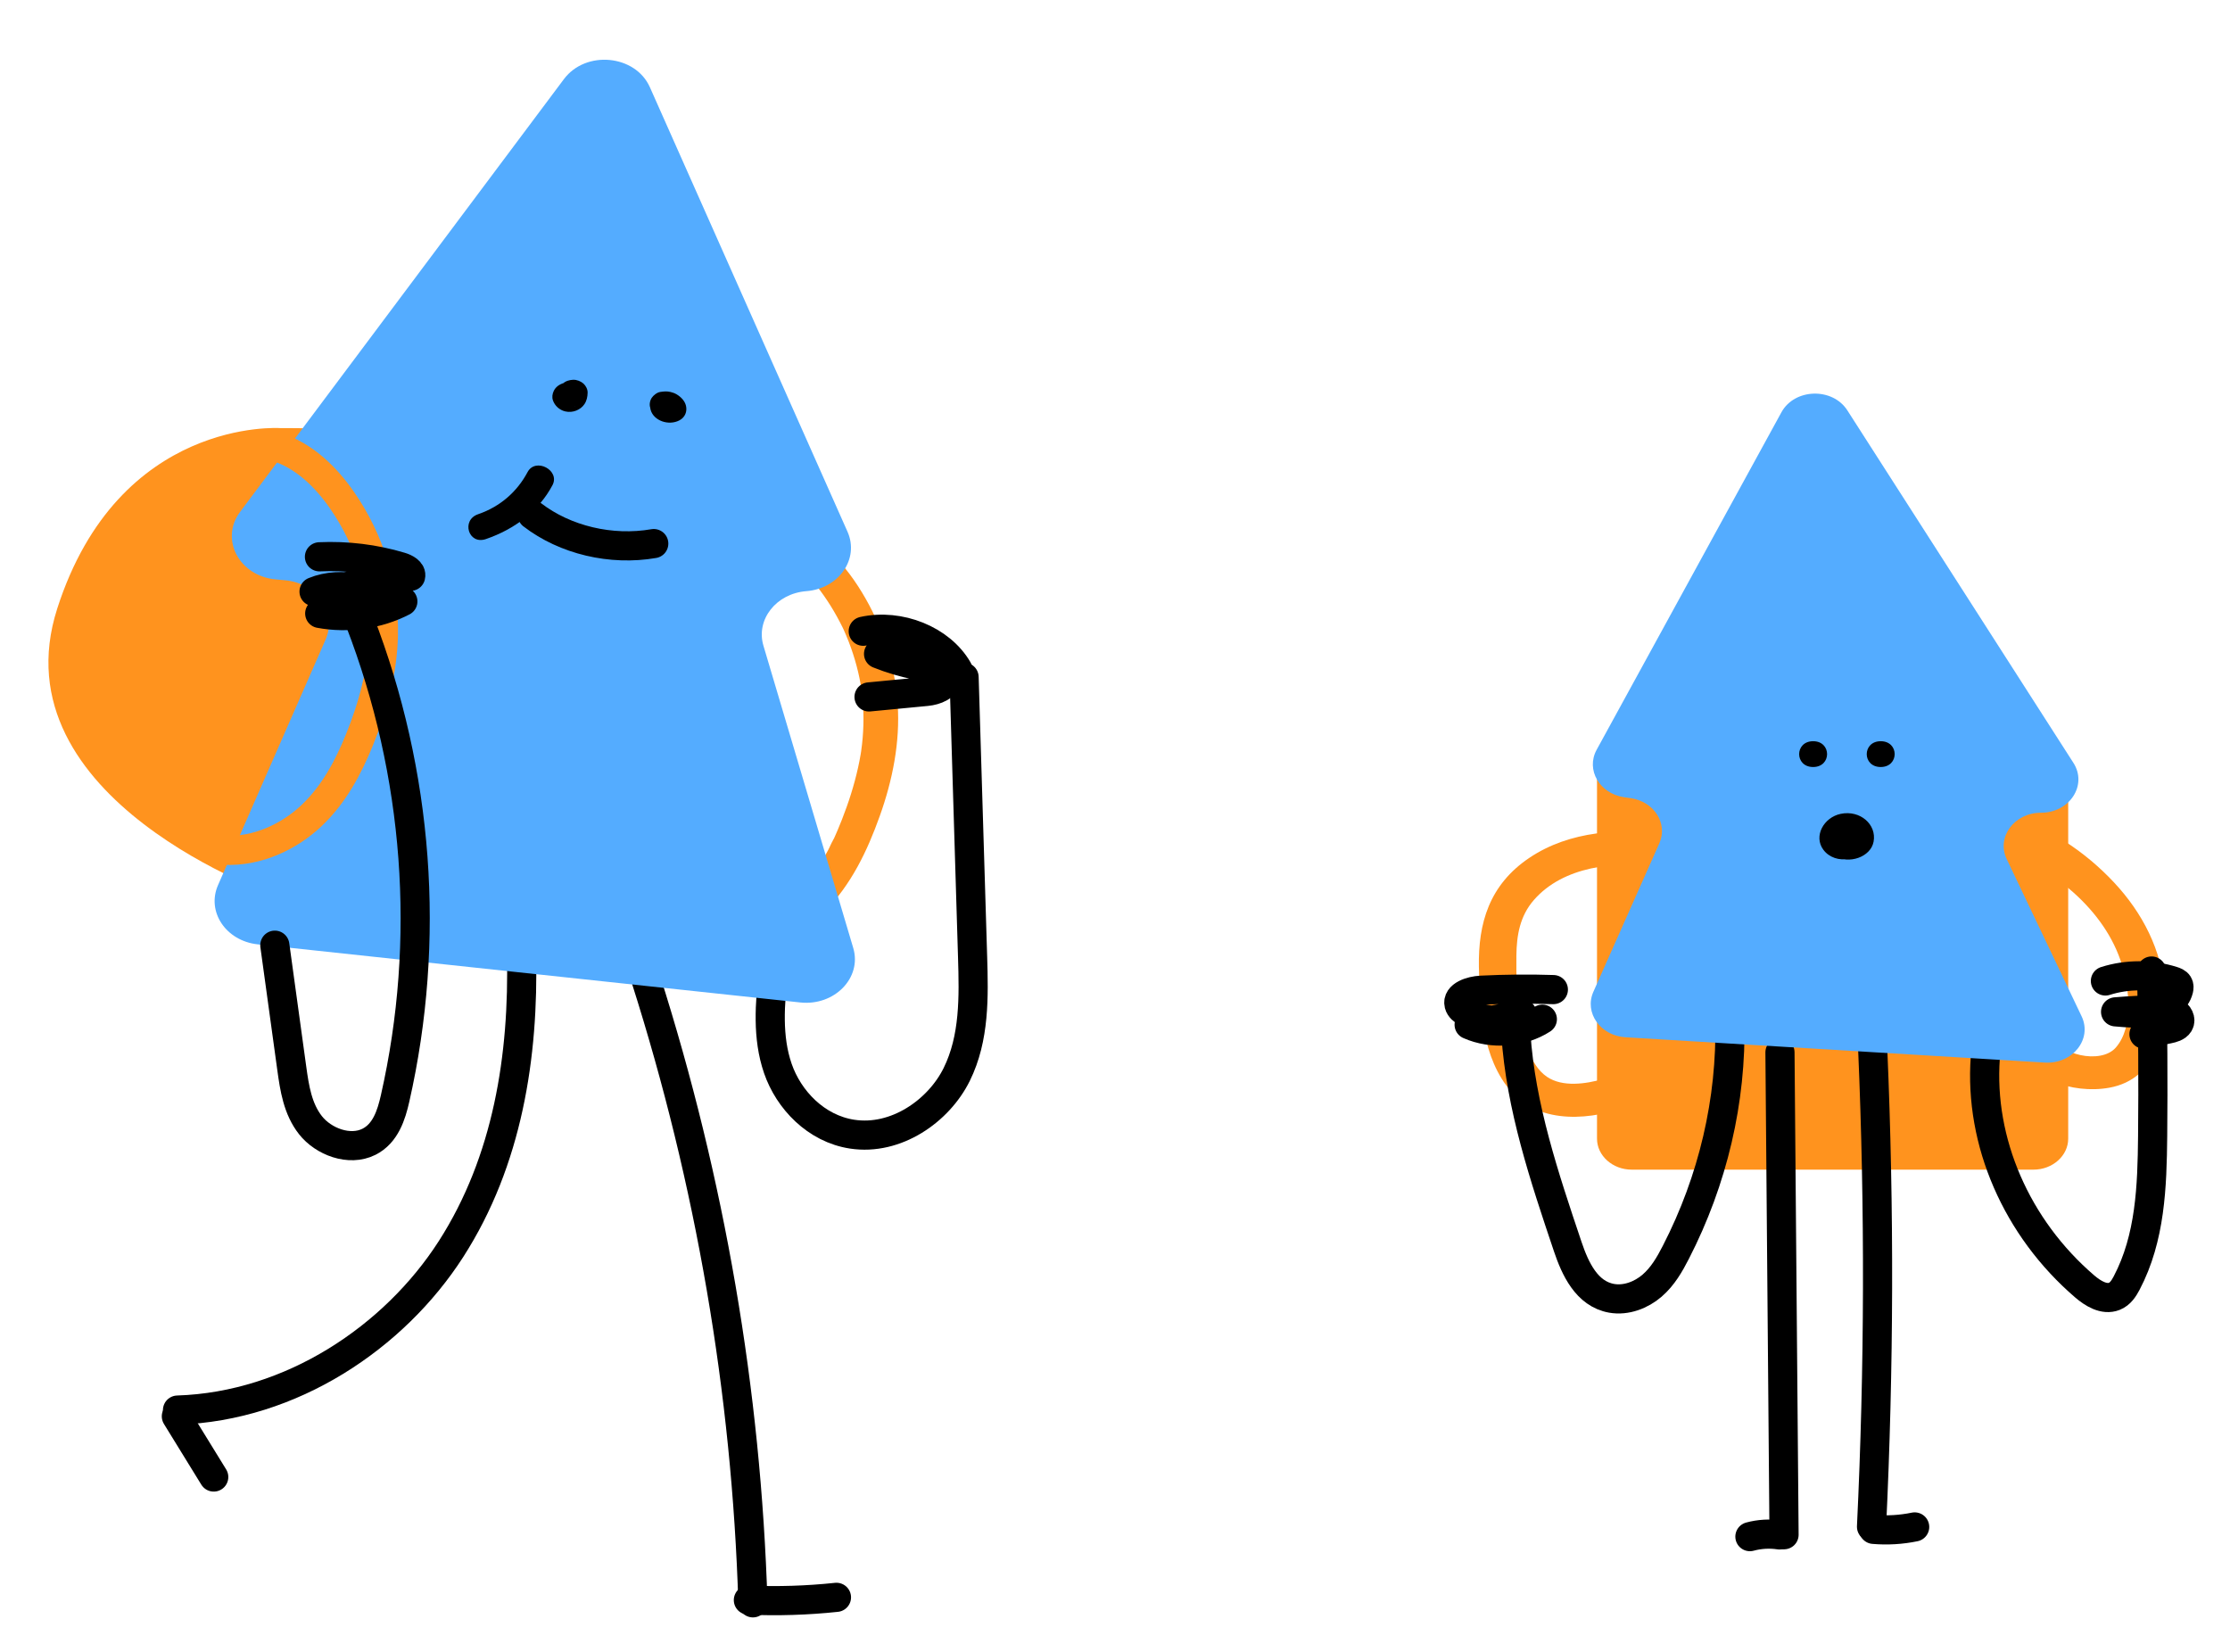 <svg width="459" height="340" viewBox="0 0 459 340" fill="none" xmlns="http://www.w3.org/2000/svg">
<g clip-path="url(#clip0_2211_50)">
<mask id="mask0_2211_50" style="mask-type:luminance" maskUnits="userSpaceOnUse" x="-65" y="-40" width="633" height="410">
<path d="M518 -39.265H-15C-42.614 -39.265 -65 -19.288 -65 5.354V324.829C-65 349.472 -42.614 369.449 -15 369.449H518C545.614 369.449 568 349.472 568 324.829V5.354C568 -19.288 545.614 -39.265 518 -39.265Z" fill="white"/>
</mask>
<g mask="url(#mask0_2211_50)">
<path d="M56.97 184.464C56.97 184.464 -0.882 164.696 11.78 125.265C24.441 85.835 57.642 88.114 57.642 88.114C57.642 88.114 82.484 87.906 87.595 91.22C92.706 94.538 56.97 184.464 56.97 184.464Z" fill="#FF931E"/>
<path d="M158.067 113.143C158.287 113.212 158.501 113.287 158.715 113.356C159.483 113.6 157.977 113.042 158.709 113.35C159.054 113.494 159.399 113.637 159.738 113.796C160.482 114.142 161.202 114.529 161.892 114.948C162.083 115.065 162.267 115.182 162.452 115.299C162.535 115.352 163.148 115.654 162.642 115.421C162.142 115.188 162.725 115.485 162.821 115.553C162.999 115.681 163.178 115.814 163.35 115.952C163.993 116.446 164.606 116.971 165.195 117.513C165.79 118.06 166.355 118.633 166.902 119.218C167.003 119.324 167.099 119.43 167.2 119.542C167.247 119.594 167.295 119.648 167.348 119.706C167.586 119.977 167.545 119.923 167.224 119.552C167.539 119.775 167.824 120.269 168.057 120.561C169.098 121.862 170.038 123.226 170.918 124.617C171.853 126.11 172.692 127.644 173.465 129.205C173.727 129.731 173.453 129.173 173.412 129.088C173.525 129.301 173.614 129.518 173.709 129.736C173.87 130.097 174.03 130.458 174.179 130.82C174.548 131.69 174.887 132.571 175.202 133.464C175.762 135.057 176.238 136.67 176.625 138.306C176.815 139.103 176.982 139.904 177.124 140.711C177.196 141.094 177.225 141.486 177.321 141.864C177.112 141.009 177.303 141.752 177.327 141.943C177.356 142.177 177.386 142.405 177.416 142.638C177.832 146.137 177.826 149.669 177.434 153.173C177.38 153.63 177.327 154.087 177.261 154.543C177.237 154.734 177.184 155.324 177.261 154.564C177.237 154.814 177.184 155.063 177.142 155.308C176.988 156.215 176.809 157.124 176.607 158.026C176.208 159.831 175.72 161.627 175.167 163.4C174.613 165.178 173.983 166.936 173.304 168.672C173.013 169.415 172.709 170.153 172.4 170.891C172.222 171.316 172.037 171.736 171.847 172.16C171.781 172.299 171.722 172.442 171.656 172.58C171.567 172.776 171.032 173.61 171.525 172.867C171.103 173.504 170.841 174.263 170.478 174.932C170.044 175.75 169.586 176.557 169.098 177.353C168.229 178.771 167.271 180.146 166.206 181.453C166.081 181.606 165.956 181.755 165.831 181.904C165.593 182.18 165.629 182.143 165.926 181.793C165.825 181.909 165.718 182.026 165.611 182.143C165.296 182.493 164.969 182.839 164.629 183.173C163.981 183.821 163.302 184.448 162.588 185.037C162.237 185.328 161.875 185.61 161.506 185.886C161.357 185.998 161.131 186.226 160.946 186.29C161.321 186.035 161.404 185.976 161.196 186.12C161.101 186.183 161.006 186.248 160.911 186.311C160.107 186.842 159.268 187.33 158.4 187.771C157.953 187.999 157.495 188.222 157.031 188.424C156.888 188.488 156.746 188.546 156.603 188.61C156.383 188.705 155.383 188.993 156.365 188.716C155.46 188.971 154.598 189.311 153.675 189.534C153.217 189.646 152.759 189.741 152.295 189.821C152.063 189.864 151.831 189.895 151.599 189.932C150.778 190.065 152.444 189.864 151.611 189.932C150.581 190.017 149.57 190.054 148.535 190.012C146.666 189.932 144.881 191.536 144.965 193.197C145.054 194.992 146.535 196.299 148.535 196.383C156.603 196.729 164.415 192.958 169.675 187.675C175.244 182.079 178.552 175.033 181.075 167.982C183.723 160.585 185.288 152.732 184.77 144.954C184.264 137.393 182.027 130.007 178.189 123.248C174.245 116.302 168.449 109.676 159.97 107C158.209 106.442 155.984 107.632 155.579 109.225C155.121 111.009 156.18 112.549 158.067 113.143Z" fill="#FF931E"/>
<path d="M343.51 207.189C343.998 214.405 337.185 220.023 329.944 222.099C326.41 223.113 321.62 223.814 318.413 221.637C314.772 219.168 313.73 213.662 313.022 209.929C312.195 205.575 312.058 201.046 312.118 196.633C312.172 192.535 312.826 188.557 315.724 185.238C321.763 178.321 332.396 177.142 341.511 178.411C346.378 179.09 348.478 172.437 343.57 171.752C333.657 170.371 323.084 170.993 314.801 176.557C306.507 182.133 304.252 190.049 304.401 198.97C304.544 207.37 305.014 217.83 311.101 224.733C317.092 231.524 327.814 230.653 335.769 227.419C344.54 223.851 351.858 216.152 351.251 207.184C350.948 202.771 343.207 202.745 343.51 207.189Z" fill="#FF931E"/>
<path d="M414.946 214.724C416.945 221.965 426.525 225.257 434.152 223.882C444.119 222.088 446.177 211.569 445.565 203.892C444.898 195.577 441.054 187.952 435.098 181.596C429.529 175.659 421.17 169.48 412.399 168.168C407.532 167.44 405.438 174.093 410.341 174.826C416.671 175.771 422.336 179.738 426.78 183.704C431.433 187.857 435.027 192.895 436.764 198.582C438.246 203.419 439.234 211.32 435.497 215.615C432.409 219.162 423.573 217.123 422.407 212.892C421.211 208.58 413.75 210.401 414.946 214.724Z" fill="#FF931E"/>
<path d="M418.557 240.746H335.852C331.925 240.746 328.712 237.879 328.712 234.374V160.569C328.712 157.065 331.925 154.198 335.852 154.198H418.557C422.484 154.198 425.697 157.065 425.697 160.569V234.374C425.697 237.879 422.484 240.746 418.557 240.746Z" fill="#FF931E"/>
<path d="M159.203 199.872C158.447 206.573 157.888 213.486 160.107 219.927C162.327 226.368 167.95 232.298 175.387 233.44C184.437 234.826 193.219 228.65 196.92 221.153C200.621 213.656 200.437 205.15 200.187 196.957C199.604 177.763 199.02 158.567 198.437 139.373" stroke="black" stroke-width="6" stroke-miterlimit="10" stroke-linecap="round" stroke-linejoin="round"/>
<path d="M36.538 290.233C60.005 289.485 81.163 275.26 92.837 257.079C104.511 238.899 107.837 217.304 107.343 196.352" stroke="black" stroke-width="6" stroke-miterlimit="10" stroke-linecap="round" stroke-linejoin="round"/>
<path d="M36.3 291.517C38.864 295.68 41.429 299.849 43.993 304.012" stroke="black" stroke-width="6" stroke-miterlimit="10" stroke-linecap="round" stroke-linejoin="round"/>
<path d="M132.916 201.475C146.214 243.242 153.646 286.5 154.973 329.907" stroke="black" stroke-width="6" stroke-miterlimit="10" stroke-linecap="round" stroke-linejoin="round"/>
<path d="M154.038 329.345C160.084 329.604 166.159 329.414 172.168 328.776" stroke="black" stroke-width="6" stroke-miterlimit="10" stroke-linecap="round" stroke-linejoin="round"/>
<path d="M53.031 194.371L164.713 206.334C171.764 207.088 177.44 201.258 175.625 195.13L157.138 132.906C155.538 127.527 159.762 122.159 165.974 121.676C172.674 121.156 176.922 115.018 174.441 109.437L133.767 17.956C130.78 11.239 120.57 10.273 116.072 16.284L49.42 105.359C45.213 110.983 49.223 118.575 56.762 119.26L58.684 119.435C65.294 120.035 69.447 126.099 67.026 131.621L44.868 182.201C42.482 187.665 46.51 193.67 53.031 194.371Z" fill="#54ACFF"/>
<path d="M56.643 91.883C62.617 93.731 67.115 98.207 70.435 103.008C76.147 111.269 79.128 121.012 78.914 130.719C78.753 138.083 76.796 145.347 73.987 152.271C71.69 157.936 68.733 163.517 64.098 167.898C59.457 172.272 52.906 175.337 46.165 175.007" stroke="#FF931E" stroke-width="6" stroke-miterlimit="10" stroke-linecap="round" stroke-linejoin="round"/>
<path d="M65.806 126.264C71.589 127.342 77.813 126.444 82.918 123.789C77.081 121.597 70.387 119.398 64.64 121.772C71.268 120.721 77.89 119.669 84.519 118.618C84.763 117.652 83.507 116.966 82.454 116.653C77.099 115.044 71.399 114.344 65.752 114.604" stroke="black" stroke-width="6" stroke-miterlimit="10" stroke-linecap="round" stroke-linejoin="round"/>
<path d="M177.678 129.927C185.139 128.271 193.63 131.701 197.146 137.802C191.535 137.744 185.948 136.639 180.831 134.584C185.24 134.765 189.578 136.103 193.172 138.386C193.707 138.725 194.26 139.13 194.439 139.692C194.927 141.243 192.535 142.14 190.738 142.31C186.781 142.687 182.83 143.064 178.874 143.446" stroke="black" stroke-width="6" stroke-miterlimit="10" stroke-linecap="round" stroke-linejoin="round"/>
<path d="M319.728 203.685C314.778 203.525 309.821 203.568 304.877 203.812C302.729 203.919 299.843 204.884 300.313 206.754C300.492 207.47 301.164 207.996 301.854 208.399C305.228 210.386 309.845 210.534 313.368 208.777C309.708 209.488 306.049 210.194 302.39 210.906C307.132 213.014 313.171 212.562 317.461 209.78" stroke="black" stroke-width="6" stroke-miterlimit="10" stroke-linecap="round" stroke-linejoin="round"/>
<path d="M312.017 212.849C313.01 227.79 317.872 242.286 322.697 256.617C324.208 261.099 326.576 266.313 331.711 267.226C334.71 267.762 337.84 266.53 340.041 264.629C342.243 262.733 343.665 260.244 344.938 257.764C352.584 242.902 356.416 226.485 356.053 210.136" stroke="black" stroke-width="6" stroke-miterlimit="10" stroke-linecap="round" stroke-linejoin="round"/>
<path d="M56.566 194.547C57.726 202.989 58.886 211.426 60.052 219.868C60.618 223.957 61.254 228.226 63.908 231.598C66.562 234.969 71.911 237.03 75.939 235.012C79.348 233.302 80.55 229.506 81.324 226.081C88.707 193.521 86.161 159.21 74.029 127.809" stroke="black" stroke-width="6" stroke-miterlimit="10" stroke-linecap="round" stroke-linejoin="round"/>
<path d="M366.37 216.598C366.65 249.693 366.929 282.789 367.209 315.889" stroke="black" stroke-width="6" stroke-miterlimit="10" stroke-linecap="round" stroke-linejoin="round"/>
<path d="M366.269 315.931C364.246 315.624 362.146 315.746 360.182 316.282" stroke="black" stroke-width="6" stroke-miterlimit="10" stroke-linecap="round" stroke-linejoin="round"/>
<path d="M385.464 216.062C386.868 248.775 386.785 281.541 385.214 314.249" stroke="black" stroke-width="6" stroke-miterlimit="10" stroke-linecap="round" stroke-linejoin="round"/>
<path d="M385.63 314.784C388.456 315.029 391.33 314.859 394.097 314.286" stroke="black" stroke-width="6" stroke-miterlimit="10" stroke-linecap="round" stroke-linejoin="round"/>
<path d="M408.633 217.67C407.366 235.017 415.059 252.731 429.095 264.783C430.761 266.212 433.076 267.656 435.188 266.822C436.425 266.333 437.145 265.187 437.722 264.098C442.625 254.79 442.97 244.149 443.077 233.865C443.191 222.529 443.119 211.193 442.857 199.861" stroke="black" stroke-width="6" stroke-miterlimit="10" stroke-linecap="round" stroke-linejoin="round"/>
<path d="M433.355 201.911C437.788 200.504 442.762 200.498 447.195 201.9C447.647 202.044 448.129 202.224 448.355 202.602C448.552 202.925 448.516 203.318 448.433 203.679C447.885 205.909 445.553 207.518 443.083 208.118C440.614 208.718 437.996 208.495 435.45 208.266C438.413 208.017 441.388 207.868 444.363 207.826C445.428 207.81 446.546 207.82 447.469 208.293C448.391 208.765 449.004 209.854 448.498 210.693C448.081 211.378 447.141 211.623 446.291 211.798C444.625 212.154 442.959 212.504 441.293 212.86" stroke="black" stroke-width="6" stroke-miterlimit="10" stroke-linecap="round" stroke-linejoin="round"/>
<path d="M334.591 213.497L420.872 218.706C426.59 219.051 430.701 213.89 428.458 209.186L413.036 176.818C410.882 172.293 414.601 167.282 420.104 167.282C426.007 167.282 429.702 161.589 426.774 157.023L380.239 84.465C377.175 79.692 369.375 79.921 366.668 84.864L328.641 154.315C326.374 158.452 329.236 163.368 334.329 164.096L335.609 164.276C340.464 164.966 343.349 169.496 341.541 173.573L327.963 204.141C326.053 208.448 329.397 213.184 334.591 213.497Z" fill="#54ACFF"/>
<path d="M99.995 110.961C106.004 108.906 110.943 105.099 113.715 99.864C115.346 96.789 110.217 94.092 108.58 97.183C106.498 101.117 103.017 104.266 98.418 105.837C94.872 107.048 96.407 112.182 99.995 110.961Z" fill="black"/>
<path d="M109.556 105.959C116.315 111.163 125.806 113.409 134.564 111.885" stroke="black" stroke-width="6" stroke-miterlimit="10" stroke-linecap="round" stroke-linejoin="round"/>
<path d="M116.083 78.821C115.125 79.109 114.376 79.629 113.977 80.473C113.685 81.089 113.584 81.774 113.816 82.426C114.197 83.494 115.119 84.397 116.363 84.683C117.892 85.039 119.516 84.37 120.308 83.165C120.778 82.453 120.933 81.641 120.95 80.824C120.968 80.149 120.605 79.416 120.082 78.943C119.564 78.482 118.719 78.137 117.975 78.169C117.208 78.2 116.411 78.423 115.869 78.943C115.328 79.469 115.012 80.096 115 80.824C114.994 80.961 114.988 81.094 114.971 81.232C115.006 80.999 115.042 80.759 115.078 80.526C115.054 80.685 115.018 80.834 114.953 80.977C115.054 80.765 115.155 80.552 115.25 80.345C115.209 80.425 115.167 80.494 115.107 80.563C115.262 80.383 115.417 80.207 115.572 80.027C115.524 80.075 115.476 80.117 115.423 80.154C115.625 80.016 115.821 79.878 116.024 79.74C115.988 79.767 115.946 79.788 115.899 79.804C116.137 79.713 116.375 79.623 116.607 79.539C116.577 79.555 116.541 79.559 116.506 79.564C116.768 79.533 117.035 79.501 117.297 79.469C117.261 79.474 117.232 79.474 117.196 79.474C117.458 79.507 117.725 79.539 117.987 79.57C117.934 79.564 117.892 79.555 117.839 79.533C118.077 79.623 118.315 79.713 118.547 79.798C118.499 79.777 118.457 79.756 118.41 79.724C118.612 79.863 118.808 80 119.011 80.138C118.969 80.106 118.933 80.075 118.898 80.037C119.052 80.218 119.207 80.394 119.362 80.574C119.32 80.52 119.284 80.473 119.255 80.414C119.356 80.626 119.457 80.839 119.552 81.046C119.534 81.004 119.522 80.966 119.516 80.924C119.552 81.157 119.588 81.397 119.624 81.63C119.618 81.604 119.624 81.577 119.624 81.556C119.588 81.789 119.552 82.028 119.516 82.262C119.522 82.235 119.528 82.214 119.54 82.194C119.439 82.406 119.338 82.618 119.243 82.825C119.249 82.815 119.255 82.804 119.267 82.793C119.112 82.973 118.957 83.149 118.802 83.329C118.814 83.319 118.82 83.313 118.832 83.303C118.63 83.441 118.434 83.579 118.231 83.717C118.255 83.701 118.279 83.686 118.309 83.675C118.071 83.765 117.833 83.855 117.601 83.94C117.618 83.934 117.636 83.929 117.648 83.924C118.386 83.701 119.029 83.313 119.427 82.703C119.802 82.135 119.957 81.296 119.725 80.659C119.493 80.016 119.046 79.395 118.356 79.071C117.69 78.769 116.839 78.594 116.083 78.821Z" fill="black"/>
<path d="M133.921 84.359C134.546 86.611 137.622 87.673 139.83 86.526C141.026 85.904 141.466 84.689 141.198 83.526C140.966 82.527 140.175 81.699 139.247 81.152C138.878 80.934 138.449 80.781 138.021 80.68C137.236 80.499 136.706 80.563 135.921 80.669C135.23 80.765 134.481 81.375 134.142 81.89C133.767 82.459 133.612 83.297 133.844 83.934C134.076 84.577 134.522 85.198 135.213 85.522C135.451 85.612 135.689 85.702 135.921 85.788C136.45 85.915 136.974 85.915 137.503 85.788C137.533 85.783 137.563 85.783 137.587 85.777C137.325 85.808 137.057 85.841 136.795 85.873C136.914 85.862 137.021 85.867 137.14 85.878C136.879 85.846 136.611 85.814 136.349 85.783C136.462 85.803 136.569 85.83 136.682 85.867C136.444 85.777 136.206 85.687 135.974 85.602C136.081 85.644 136.176 85.697 136.278 85.756C136.075 85.618 135.879 85.48 135.677 85.342C135.796 85.421 135.891 85.511 135.986 85.612C135.831 85.432 135.677 85.257 135.522 85.076C135.587 85.162 135.647 85.246 135.695 85.342C135.593 85.129 135.492 84.917 135.397 84.71C135.427 84.784 135.451 84.853 135.468 84.933C135.927 83.934 136.379 82.936 136.837 81.933C136.795 81.96 136.748 81.98 136.7 81.996C136.938 81.906 137.176 81.816 137.408 81.731C137.331 81.758 137.265 81.773 137.188 81.784C137.45 81.753 137.717 81.721 137.979 81.688C137.872 81.699 137.777 81.694 137.67 81.683C137.932 81.715 138.199 81.747 138.461 81.778C138.384 81.762 138.312 81.747 138.235 81.726C138.473 81.816 138.711 81.906 138.943 81.991C138.848 81.954 138.759 81.911 138.67 81.859C138.872 81.996 139.068 82.135 139.27 82.273C139.187 82.214 139.116 82.151 139.05 82.081C139.205 82.262 139.36 82.437 139.514 82.617C139.473 82.559 139.437 82.507 139.401 82.437C139.502 82.65 139.604 82.862 139.699 83.069C139.681 83.027 139.663 82.984 139.657 82.936C139.479 82.299 138.919 81.678 138.289 81.348C137.652 81.015 136.712 80.876 135.998 81.083C134.433 81.546 133.517 82.915 133.921 84.359Z" fill="black"/>
<path d="M377.86 168.216C374.724 170.063 374.403 174.19 377.592 176.159C380.519 177.965 385.053 176.42 385.642 173.239C386.303 169.687 382.858 166.676 378.859 167.515C375.384 168.243 373.23 172.103 375.295 174.896C376.461 176.478 378.58 177.216 380.644 176.733C382.75 176.239 383.952 174.747 384.196 172.889C384.381 171.503 382.697 170.175 381.221 170.234C379.454 170.303 378.443 171.407 378.246 172.889C378.288 172.554 378.318 172.273 378.562 171.991C378.627 171.879 378.722 171.795 378.847 171.737C379.038 171.62 379.067 171.593 378.936 171.667C378.639 171.816 379.573 171.53 379.061 171.614C379.21 171.588 379.698 171.609 379.305 171.577C379.764 171.651 379.877 171.667 379.645 171.62C379.49 171.582 379.526 171.598 379.746 171.672C379.847 171.731 380.46 172.172 380.091 171.832C380.269 171.996 380.37 172.145 380.46 172.358C380.263 171.901 380.466 172.729 380.466 172.416C380.466 172.135 380.228 172.973 380.466 172.459C380.608 172.156 380.489 172.395 380.412 172.559C380.603 172.124 380.198 172.783 380.406 172.57C380.662 172.304 380.043 172.851 380.37 172.623C380.662 172.421 379.936 172.867 380.442 172.639C380.281 172.713 379.96 172.714 380.359 172.682C379.609 172.734 380.454 172.734 380.126 172.633C379.775 172.527 380.501 172.968 379.942 172.517C380.21 172.734 379.99 172.559 379.865 172.421C380.198 172.777 379.746 172.129 379.841 172.395C379.96 172.724 379.823 171.906 379.817 172.246C379.811 172.549 380.037 171.742 379.829 172.187C379.906 172.023 380.085 171.789 379.871 172.061C379.948 171.917 380.061 171.805 380.21 171.726C380.382 171.62 380.4 171.609 380.263 171.683C379.966 171.832 380.924 171.555 380.299 171.656C380.507 171.625 380.835 171.662 380.466 171.62C380.87 171.688 380.959 171.699 380.739 171.656C380.585 171.62 380.602 171.636 380.799 171.705C380.989 171.789 381.013 171.795 380.87 171.731C380.68 171.636 380.739 171.683 381.049 171.879C380.757 171.667 381.037 171.837 381.138 171.991C381.186 172.097 381.233 172.198 381.281 172.304C381.215 172.076 381.209 172.077 381.251 172.315C381.275 172.522 381.281 172.554 381.269 172.405C381.263 172.347 381.263 172.289 381.269 172.225C381.299 171.901 381.108 172.783 381.287 172.32C381.227 172.475 381.025 172.745 381.239 172.475C380.983 172.745 380.93 172.809 381.084 172.671C381.245 172.533 381.174 172.581 380.87 172.815C382.167 172.05 382.84 170.43 381.935 169.183C381.096 168.014 379.252 167.399 377.86 168.216Z" fill="black"/>
<path d="M373.195 157.872C377.021 157.872 377.032 152.563 373.195 152.563C369.363 152.563 369.357 157.872 373.195 157.872Z" fill="black"/>
<path d="M387.106 157.872C390.932 157.872 390.944 152.563 387.106 152.563C383.274 152.563 383.268 157.872 387.106 157.872Z" fill="black"/>
</g>
</g>
<defs>
<clipPath id="clip0_2211_50">
<rect width="459" height="340" fill="white"/>
</clipPath>
</defs>
</svg>
